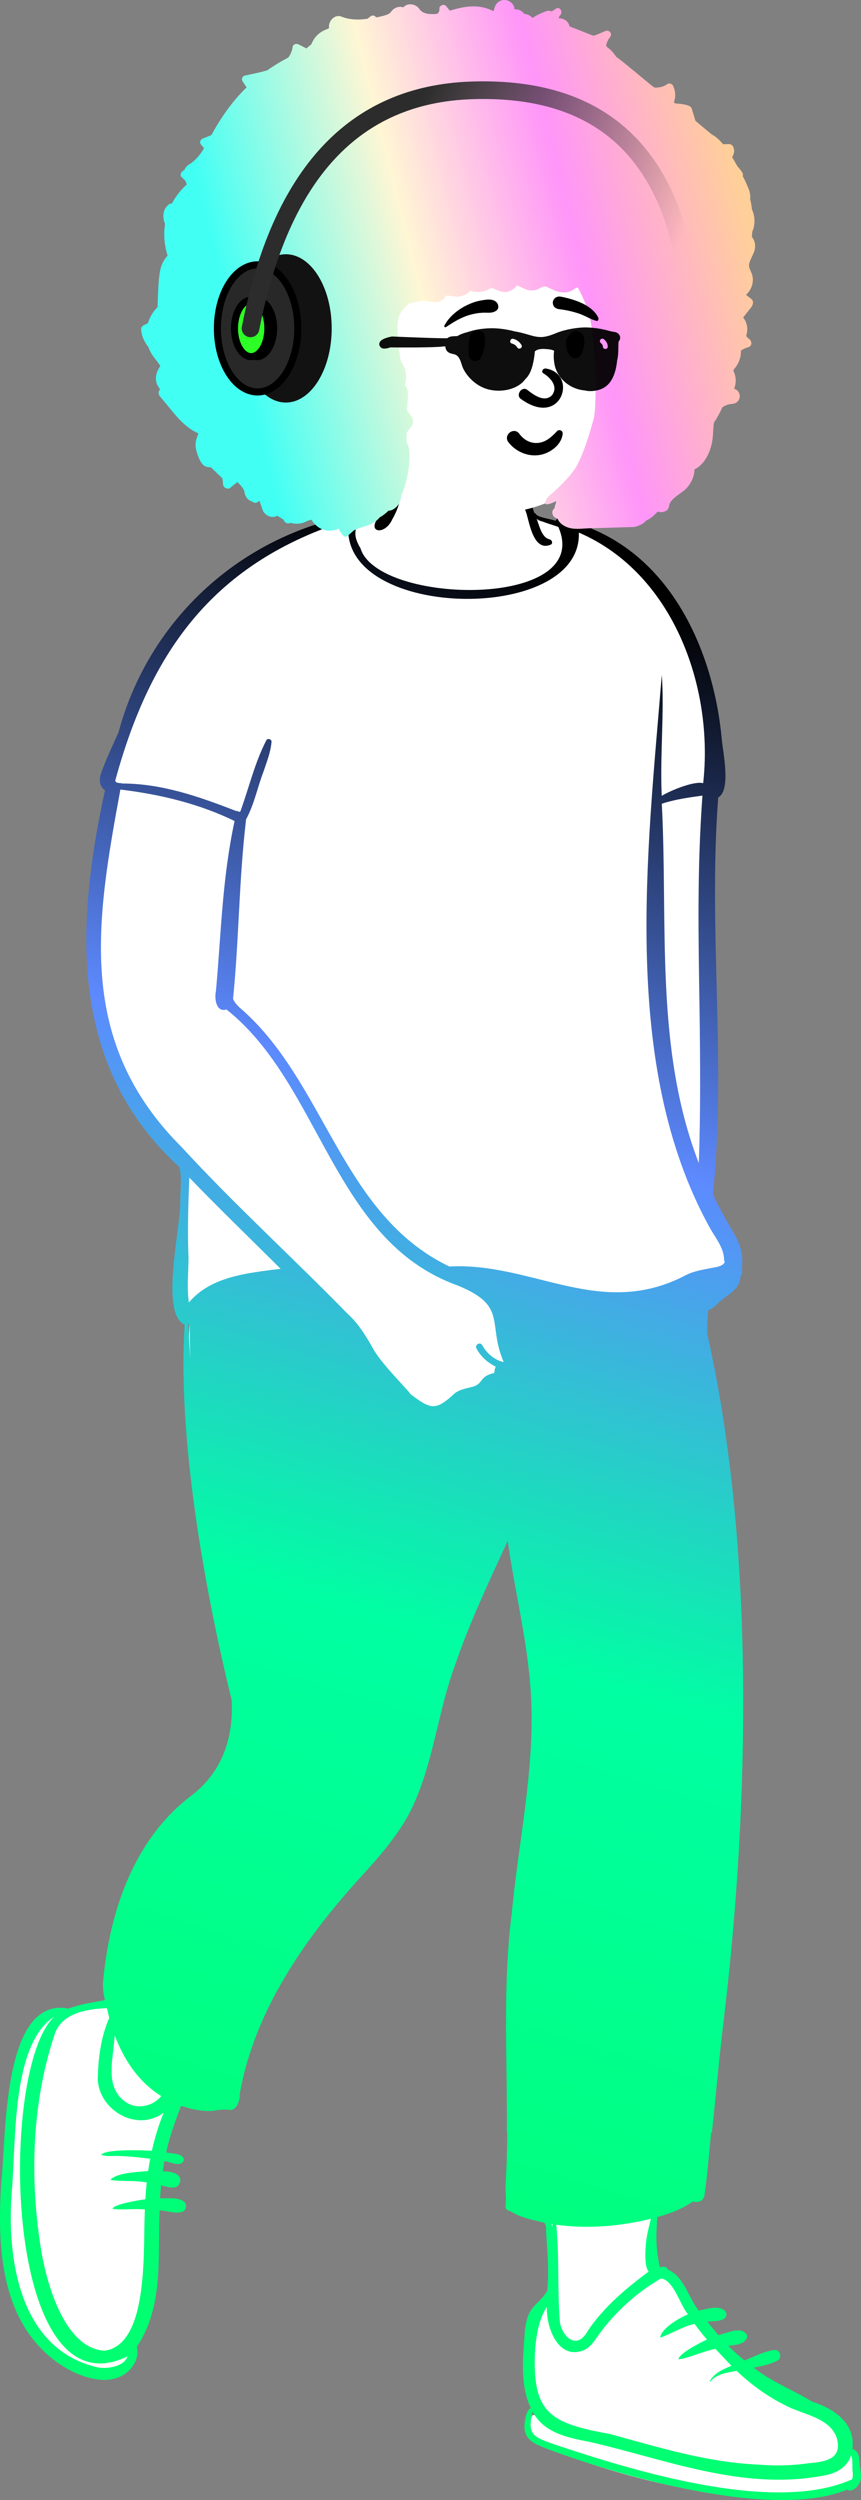 <?xml version="1.0" encoding="UTF-8"?>
<svg width="122px" height="354px" viewBox="0 0 122 354" version="1.1" xmlns="http://www.w3.org/2000/svg" xmlns:xlink="http://www.w3.org/1999/xlink">
    <rect x="0" y="0" width="122" height="354" fill="#808080" stroke="none"/>
    <title>peep-standing-27</title>
    <defs>
        <linearGradient x1="53.895%" y1="3.982%" x2="42.452%" y2="92.794%" id="linearGradient-1">
            <stop stop-color="#000000" offset="0%"></stop>
            <stop stop-color="#5D8AFF" offset="30.236%"></stop>
            <stop stop-color="#00FFA2" offset="59.008%"></stop>
            <stop stop-color="#00FF71" offset="100%"></stop>
        </linearGradient>
        <linearGradient x1="14.362%" y1="59.439%" x2="98.626%" y2="40.963%" id="linearGradient-2">
            <stop stop-color="#42FFF4" offset="0%"></stop>
            <stop stop-color="#FFF6D4" offset="36.449%"></stop>
            <stop stop-color="#FF95F9" offset="67.295%"></stop>
            <stop stop-color="#FFCF9A" offset="100%"></stop>
        </linearGradient>
        <linearGradient x1="31.107%" y1="36.454%" x2="101.667%" y2="55.311%" id="linearGradient-3">
            <stop stop-color="#2C2C2C" offset="0%"></stop>
            <stop stop-color="#1C1C1C" stop-opacity="0" offset="100%"></stop>
        </linearGradient>
    </defs>
    <g id="页面-3" stroke="none" stroke-width="1" fill="none" fill-rule="evenodd">
        <g id="web设计备份-12" transform="translate(-897, -376)">
            <g id="编组-14" transform="translate(688, 224)">
                <g id="peep-standing-27" transform="translate(209, 152)">
                    <g id="BODY" transform="translate(0, 63)">
                        <path d="M120.137,284.191 C120.966,280.328 117.172,279.022 114.781,278.162 C113.067,277.05 106.72,273.199 101.808,268.446 C97.789,264.556 95.054,259.571 93.915,259.096 C93.133,258.642 92.702,258.247 92.621,257.91 C91.907,254.948 92.502,252.187 92.621,250.392 C94.907,249.791 96.739,249.042 98.109,247.994 C98.509,248.127 99.108,248.298 99.287,247.713 C100.525,239.446 101.059,231.276 102.067,223.003 C105.881,191.491 106.311,154.677 99.75,125.895 C99.681,124.469 99.805,123.18 99.932,121.955 C100.82,121.859 101.356,120.999 102.08,120.486 C103.205,119.592 104.536,118.904 104.481,117.342 C104.748,117.139 104.717,117.025 104.586,116.768 C105.443,113.077 101.618,109.188 100.536,106.146 C102.502,86.899 99.827,68.71 101.319,49.458 C103.205,48.669 101.937,43.734 101.808,41.699 C100.764,28.587 93.952,15.623 81.685,11.339 C80.984,11.197 79.93,10.395 79.35,10.933 C78.229,10.489 76.737,11.365 75.869,10.356 L75.877,10.35 C75.147,9.336 74.819,8.047 74.579,6.828 C74.619,7.171 74.686,7.512 74.769,7.845 C72.654,1.881 72.121,0.287 65.314,0.006 C62.247,-0.035 58.204,0.057 56.416,2.984 C55.684,4.344 55.908,5.906 55.453,7.338 C54.618,9.966 51.015,8.696 49.123,10.061 C33.983,14.92 21.564,24.838 17.483,40.757 C16.648,42.676 15.702,44.585 15.004,46.565 C14.896,46.859 14.599,47.854 15.312,48.312 L15.657,48.533 C11.113,69.786 10.811,87.695 26.079,101.864 C27.224,107.952 24.277,116.266 25.41,122.178 C24.764,123.094 25.583,123.832 26.408,123.891 C26.488,123.935 26.809,124.076 26.897,124.117 C25.584,142.67 31.098,167.674 33.529,177.544 C33.86,183.469 31.839,188.337 27.681,191.566 C23.087,194.397 14.005,207.183 15.689,220.596 C13.721,220.982 11.768,221.194 9.88,221.934 C1.621,220.475 1.703,236.408 1.176,242.01 C0.285,251.39 -0.269,264.985 8.636,270.989 C10.982,272.692 15.739,274.686 18.177,271.96 C18.976,271 19.176,270.073 18.862,269.092 C22.887,263.402 21.802,255.958 22.172,249.284 C23.339,249.213 24.56,249.761 25.69,249.562 C26.848,248.54 22.621,248.818 22.182,248.758 C22.227,247.729 22.31,246.645 22.417,245.608 C23.08,245.741 23.929,246.059 24.567,246.083 C24.944,246.175 25.211,245.655 24.983,245.386 C24.486,244.911 23.217,244.984 22.503,244.917 C22.623,244.048 22.771,243.135 22.935,242.295 C23.808,242.263 24.71,242.82 25.537,242.706 C24.911,242.288 23.736,242.416 22.973,242.14 C23.469,239.434 24.48,236.865 25.42,234.335 C27.727,235.287 29.717,235.324 31.968,235.039 C32.889,235.181 33.338,234.992 33.488,233.839 L33.429,233.766 C35.213,223.081 40.972,212.894 51.669,201.341 C53.782,198.975 56.17,196.189 57.761,193.074 C60.957,186.592 61.503,179.439 63.967,172.707 C66.266,165.94 69.411,159.468 72.363,153.053 C72.796,156.341 73.377,159.713 73.982,162.937 C76.643,174.36 76.385,186.547 74.427,198.034 C71.529,214.121 72.926,230.285 72.281,246.487 C72.29,247.421 72.406,248.27 72.269,249.243 C72.251,249.318 72.286,249.407 72.375,249.404 L72.542,249.409 C73.935,250.429 75.858,250.614 77.494,251.167 C78.181,251.711 77.988,252.573 78.051,253.246 C78.23,256.144 78.46,259.053 78.175,262.04 C76.912,264.46 75.344,263.96 75.024,267.373 C74.743,271.269 74.246,275.411 76.142,278.881 L75.425,279.004 C74.36,281.24 75.01,282.691 77.512,283.637 C89.865,288.483 107.247,292.883 120.137,289.225 C120.371,289.457 120.712,289.216 120.978,288.851 C121.234,288.5 121.421,288.034 121.38,287.764 C121.159,286.577 121.462,284.411 120.137,284.191 Z" id="🎨-Background" fill="#FFFFFF"></path>
                        <path d="M120.725,288.072 C109.625,293.06 89.47,286.767 78.563,283.126 C75.622,282.064 74.643,281.856 75.467,278.464 C77.009,281.441 80.324,282.16 83.501,282.757 C94.261,285.211 105.231,289.743 116.739,287.532 C118.428,287.266 120.099,286.35 120.591,284.662 C120.894,285.377 120.706,286.347 120.828,287.134 C120.85,287.447 120.857,287.787 120.725,288.072 M75.832,269.521 C76.033,267.522 76.353,265.409 77.491,263.643 C77.367,266.5 79.082,271.357 82.84,269.739 C83.904,269.175 84.5,268.038 85.185,267.125 C87.461,264.122 90.38,261.515 93.677,259.62 C95.51,259.936 96.299,263.292 97.481,264.696 C96.163,265.284 93.775,266.623 93.534,268.008 C95.179,267.454 96.694,266.423 98.42,266.06 C98.972,266.823 99.558,267.564 100.173,268.279 C99.369,268.633 96.128,270.273 96.149,271.091 C97.902,270.806 99.601,269.947 101.363,269.595 C102.146,270.373 102.86,271.21 103.64,271.99 C102.461,272.476 101.217,273.018 100.573,274.151 C100.542,274.202 100.618,274.259 100.659,274.21 C101.542,273.144 103.061,272.949 104.378,272.709 C106.398,274.613 108.66,276.292 111.192,277.548 C113.725,278.934 117.575,279.251 118.582,282.257 C119.388,285.263 116.874,285.584 114.555,285.796 C112.208,286.13 109.845,286.181 107.513,285.986 C100.225,285.682 93.336,283.535 86.449,281.659 C78.028,280.109 75.296,278.853 75.832,269.521 M78.302,251.944 C78.281,252.076 78.264,252.209 78.245,252.342 C78.221,252.201 78.205,252.06 78.171,251.922 C78.214,251.929 78.258,251.937 78.302,251.944 M91.906,258.657 C88.68,261.045 85.53,263.705 83.29,267.035 C81.807,269.744 79.834,268.095 79.344,265.924 C78.946,261.079 79.288,256.894 78.823,252.02 C83.284,252.628 87.867,252.253 92.224,251.177 C91.7,253.353 91.459,254.179 91.443,256.411 C91.471,257.147 91.46,258.045 91.906,258.657 M99.128,80.302 C99.223,87.434 99.268,94.568 99.021,101.698 C92.746,85.471 94.667,67.864 93.775,50.808 C95.63,50.19 97.621,49.92 99.532,49.656 C98.765,60.242 98.963,69.699 99.128,80.302 M63.669,116.333 C48.264,108.963 46.133,90.066 33.934,79.656 C33.541,79.28 33.214,78.895 33.024,78.441 C33.899,69.599 33.835,61.846 34.869,53.014 C36.024,50.917 36.48,48.481 37.341,46.25 C37.791,44.891 38.338,43.545 38.468,42.119 C38.576,41.65 37.843,41.446 37.706,41.889 C36.078,45.055 35.269,48.575 34.054,51.913 C33.883,51.982 33.655,51.927 33.588,51.748 C33.577,51.792 33.565,51.835 33.555,51.879 C28.325,49.834 22.932,47.929 17.235,47.943 C17.238,47.926 17.243,47.907 17.247,47.889 C16.895,47.9 16.159,47.871 16.379,47.362 C21.387,29.087 30.38,16.56 49.454,10.61 C47.015,24.79 82.511,25.611 82.02,12.412 C95.391,18.16 101.152,34.306 99.636,47.9 C98.365,47.556 95.057,48.907 93.766,49.691 C93.503,44.171 94.156,37.51 93.772,32.574 C91.737,57.741 87.941,87.854 100.488,110.688 C101.303,112.219 102.631,113.684 102.598,115.482 C102.696,115.581 102.705,115.754 102.586,115.881 C102.586,115.89 102.586,115.898 102.585,115.906 C102.579,115.907 102.572,115.907 102.565,115.907 C102.201,116.341 101.435,116.428 100.908,116.523 C99.663,116.774 98.353,116.965 97.214,117.543 C85.07,123.923 75.545,115.699 63.669,116.333 M67.507,127.929 C68.094,129.051 69.08,129.953 70.248,130.517 C70.104,130.8 70.054,131.118 70.039,131.417 C67.935,131.847 68.527,132.846 67.105,133.323 C66.175,133.58 65.281,133.69 64.477,134.253 C61.741,136.803 61.062,136.616 58.126,134.372 C58.166,134.17 54.17,130.265 52.933,128.081 C51.901,126.26 50.821,124.426 49.241,123.018 C41.5,115.088 33.254,107.603 25.761,99.453 C10.745,84.481 13.61,67.503 17.059,48.801 C22.626,49.466 28.224,50.802 33.237,53.255 C31.469,61.51 31.355,68.992 30.594,77.369 C30.364,78.404 30.623,80.399 32.09,79.939 C45.568,90.647 47.135,112.651 64.822,119.014 C72.031,121.946 68.989,124.326 71.371,129.862 C70.06,129.622 68.891,128.523 68.327,127.47 C68.048,126.948 67.235,127.408 67.507,127.929 M26.767,121.433 C26.462,119.335 26.7,117.246 26.714,115.144 C26.55,111.317 26.677,107.587 26.825,103.746 C31.051,108.128 35.445,112.361 39.762,116.661 C35.165,117.241 29.863,117.719 26.767,121.433 M26.689,124.52 C26.761,124.496 26.832,124.464 26.896,124.425 C26.88,126.072 26.906,127.718 26.966,129.362 C26.85,127.749 26.758,126.134 26.689,124.52 M21.518,241.554 C20.278,241.458 14.975,241.275 14.339,242.108 C15.055,242.411 16.041,242.244 16.811,242.278 C18.309,242.339 19.802,242.471 21.284,242.681 C21.173,243.259 21.072,243.836 20.99,244.415 C19.495,244.558 16.585,244.622 15.636,245.669 C17.329,245.939 19.091,245.696 20.79,246.033 C20.707,246.826 20.647,247.619 20.602,248.413 C19.926,248.485 15.946,249.144 15.95,249.771 C17.44,249.969 19.018,249.708 20.536,249.856 C20.207,254.612 21.322,268.976 14.825,269.855 C9.145,269.555 6.654,260.344 5.882,255.925 C4.17,245.629 4.464,234.65 7.856,224.726 C9.067,221.966 12.366,221.487 15.154,221.344 C15.26,221.811 15.365,222.27 15.483,222.732 C14.274,225.476 13.888,228.565 13.855,231.533 C14.111,235.8 19.373,238.973 23.194,236.154 C22.48,237.9 21.928,239.716 21.518,241.554 M14.002,272.25 C2.751,269.83 0.905,256.793 1.678,247.207 C2.309,240.533 1.551,226.464 7.707,222.544 C-0.249,229.811 0.442,279.288 18.074,270.652 C17.634,272.046 15.373,272.449 14.002,272.25 M16.206,225.734 C16.226,225.562 16.248,225.391 16.272,225.219 C17.52,228.612 19.658,231.836 22.842,233.801 C21.623,235.323 19.249,235.776 17.647,234.53 C14.854,232.434 16.018,228.642 16.206,225.734 M54.556,8.963 C54.533,9.002 54.51,9.041 54.486,9.079 C54.33,9.09 54.174,9.104 54.015,9.121 C54.195,9.067 54.375,9.016 54.556,8.963 M75.936,10.209 C75.93,10.191 75.924,10.173 75.919,10.157 C75.934,10.165 75.948,10.175 75.963,10.184 C75.951,10.191 75.944,10.199 75.936,10.209 M121.818,286.007 C121.787,285.163 121.775,284.073 120.788,283.773 C121.235,280.136 118.218,278.066 115.05,277.058 C112.348,275.404 109.285,274.249 106.802,272.255 C107.955,272.039 109.108,271.777 110.132,271.275 C110.905,270.897 110.533,269.636 109.695,269.753 C108.211,269.949 106.878,270.704 105.483,271.228 C104.691,270.577 103.924,269.898 103.199,269.178 C104.102,269.003 105.25,269.068 105.776,268.171 C105.94,267.89 105.866,267.599 105.669,267.383 C104.754,266.457 102.941,267.382 101.805,267.652 C101.259,267.022 100.732,266.38 100.215,265.73 C101.073,265.651 103.305,265.808 102.868,264.391 C102.03,263.282 100.228,263.948 99.016,264.176 C97.479,262.284 96.984,259.383 94.582,258.343 C94.496,257.884 93.897,257.919 93.497,258.055 C92.909,255.245 92.954,253.817 93.126,250.937 C94.909,250.443 96.679,249.794 98.161,248.73 C98.843,248.931 99.669,248.7 99.81,247.899 C100.235,245.077 100.471,241.82 100.769,238.938 L100.877,238.938 C101.442,233.68 101.896,228.407 102.536,223.163 C106.193,192.851 106.99,155.852 100.219,125.905 C100.166,124.771 100.247,123.635 100.361,122.509 C101.168,122.293 101.649,121.504 102.317,121.047 C103.56,120.034 104.823,119.467 104.938,117.699 C105.189,117.46 105.218,117.097 105.08,116.784 C105.402,114.969 104.928,113.166 103.963,111.598 C102.905,109.811 101.905,108.008 101.022,106.132 C102.953,87.231 100.334,68.912 101.766,49.916 C103.602,48.943 102.449,43.537 102.279,41.735 C101.206,29.899 95.684,16.831 83.943,11.908 C83.119,11.212 81.968,10.977 80.962,10.593 C80.282,10.258 79.175,9.968 78.709,10.748 C78.216,10.518 76.625,10.342 76.081,9.943 C75.98,9.869 75.915,9.788 75.899,9.697 C75.859,9.698 75.812,9.69 75.761,9.679 C75.259,8.969 74.781,4.024 74.162,4.377 C73.487,6.075 73.955,7.994 74.601,9.709 C75.046,11.225 75.657,15.127 78.023,14.129 C78.431,13.926 78.179,13.399 77.814,13.357 C76.692,13.036 76.442,11.386 76.008,10.419 C76.522,10.846 78.863,11.486 79.118,11.622 C84.196,23.284 53.495,22.672 51.081,14.632 C49.36,11.854 50.845,10.349 53.913,9.903 C51.658,12.411 54.513,12.967 55.599,10.508 C56.637,8.747 57.11,6.608 56.755,4.582 C56.938,3.871 57.092,2.92 56.029,3.111 C55.993,3.017 55.935,3.091 55.957,3.158 C55.569,3.776 55.839,4.664 55.701,5.378 C55.585,6.546 55.253,7.69 54.691,8.723 C53.648,8.922 52.61,9.136 51.576,9.369 C50.956,8.108 46.934,10.623 45.854,10.919 C31.511,15.159 20.603,26.451 16.796,40.693 C15.946,42.59 15.029,44.496 14.334,46.451 C14.023,47.298 14.023,48.349 14.877,48.897 C10.713,68.012 9.697,87.928 25.429,102.265 C25.786,103.817 25.548,105.464 25.537,107.044 C25.669,110.644 22.595,122.98 26.166,124.576 C25.122,140.557 29.035,162.302 32.827,177.72 C33.107,183.019 31.51,187.839 27.211,191.183 C19.038,197.297 15.595,207.503 14.639,217.228 C14.504,218.225 14.637,219.239 14.861,220.218 C13.089,220.548 11.431,220.763 9.711,221.413 C0.226,219.594 0.903,239.985 0.177,246.035 C-0.392,254.98 -0.037,265.702 8.178,271.559 C10.939,273.527 15.814,275.416 18.505,272.437 C19.267,271.525 19.682,270.459 19.382,269.294 C23.24,263.641 22.329,256.416 22.618,249.983 C23.628,250.018 24.729,250.469 25.724,250.221 C26.49,250.018 26.588,249.035 25.939,248.643 C25.003,248.112 23.732,248.314 22.685,248.279 C22.717,247.663 22.763,247.047 22.822,246.432 C23.815,246.675 25.239,247.258 25.535,245.869 C25.654,244.604 24.057,244.507 23.062,244.453 C23.132,243.975 23.21,243.5 23.298,243.026 C24.059,243.102 24.863,243.588 25.612,243.356 C26.036,243.188 26.183,242.759 25.873,242.411 C25.297,241.846 24.312,241.959 23.549,241.784 C24.012,239.513 24.849,237.342 25.655,235.171 C27.115,235.678 28.695,236.013 30.252,235.885 C31.06,235.715 31.941,235.667 32.757,235.777 C33.664,235.536 33.874,234.566 33.993,233.773 C33.976,233.745 33.958,233.718 33.938,233.693 C36.035,221.474 43.557,210.918 51.992,201.824 C54.315,199.222 56.594,196.516 58.172,193.426 C61.378,186.968 61.953,179.701 64.406,172.991 C66.472,166.899 69.234,161.056 71.941,155.205 C73.027,162.911 75.054,170.491 75.287,178.306 C75.64,188.193 73.463,197.936 72.534,207.744 C71.192,218.116 71.907,228.54 71.822,238.938 L71.88,238.938 C71.858,241.445 71.79,244.061 71.634,246.56 C71.64,247.474 71.758,248.335 71.628,249.249 C71.556,249.755 71.919,250.073 72.301,250.083 C73.703,251.004 75.466,251.331 77.078,251.725 C77.525,252.067 77.332,252.909 77.411,253.424 C77.584,256.32 77.812,258.505 77.531,261.424 C75.954,263.758 74.817,263.385 74.379,266.932 C74.137,270.634 73.606,274.638 75.223,277.999 C74.499,278.164 74.224,280.374 74.333,280.959 C74.517,282.608 75.97,283.13 77.375,283.699 C87.643,287.549 109.459,293.886 120.01,289.528 C120.765,289.956 121.608,289.117 121.852,288.442 C122.175,287.62 121.878,286.824 121.818,286.007" id="🖍-Ink" fill="url(#linearGradient-1)"></path>
                    </g>
                    <g id="Head" transform="translate(20, 0)">
                        <g id="HEAD">
                            <path d="M66.271,46.32 C65.456,36.506 62.977,27.814 51.324,27.444 C46.065,27.49 40.697,28.595 35.862,30.638 C24.108,36.462 20.379,57.747 30.734,66.315 C30.673,66.349 30.658,66.449 30.731,66.498 C32.87,67.92 35.248,69.091 37.63,70.074 C43.974,72.725 51.442,73.877 57.912,71.001 C67.786,66.849 67.934,55.293 66.271,46.32 L66.271,46.32 Z" id="🎨-Background" fill="#FFFFFF"></path>
                            <path d="M85.706,41.746 C86.112,41.384 86.414,40.911 86.567,40.379 C86.707,39.895 86.717,39.366 86.568,38.883 C86.409,38.364 86.067,37.952 86.144,37.412 C86.152,37.359 86.163,37.304 86.179,37.249 C86.476,36.233 87.206,35.5 86.945,34.375 C86.871,34.057 86.732,33.771 86.539,33.545 C86.56,33.301 86.579,33.055 86.595,32.809 C87.023,31.818 87.007,30.64 86.551,29.664 C86.495,29.165 86.411,28.67 86.292,28.183 C86.347,27.753 86.271,27.279 86.131,26.902 C85.885,26.24 85.581,25.587 85.251,24.945 C85.29,24.77 85.272,24.584 85.174,24.419 C84.996,24.119 84.76,23.856 84.52,23.598 C84.349,23.297 84.178,22.999 84.008,22.705 C83.929,22.57 83.842,22.42 83.746,22.261 C84.007,21.782 84.147,21.315 83.871,20.751 C83.767,20.539 83.481,20.383 83.246,20.397 C82.989,20.412 82.73,20.424 82.469,20.433 C81.982,19.852 81.43,19.33 80.839,19.029 C80.239,18.527 79.632,18.035 79.041,17.532 C78.874,17.389 78.705,17.246 78.538,17.102 C78.537,17.099 78.535,17.094 78.534,17.091 C78.411,16.646 78.272,16.208 78.133,15.767 C78.047,15.493 78.02,15.207 77.751,15.058 C77.189,14.747 76.324,14.698 75.678,14.645 C75.614,14.589 75.55,14.534 75.486,14.478 C75.779,13.706 75.727,12.886 75.358,12.113 C75.232,11.851 74.795,11.732 74.556,11.906 C74.003,12.307 73.347,12.449 72.698,12.39 C71.744,11.665 67.896,8.388 67.301,8.042 C67.294,8.029 67.288,8.017 67.28,8.005 C66.946,7.477 66.54,7.053 66.083,6.714 C66.018,6.647 65.953,6.579 65.888,6.512 C65.945,6.11 66.096,5.721 66.339,5.397 C66.365,5.359 66.395,5.323 66.424,5.287 C66.849,4.788 66.331,4.145 65.737,4.407 C65.695,4.425 65.652,4.444 65.609,4.464 C65.153,4.665 64.648,4.884 64.123,5.068 C63.93,4.997 63.734,4.932 63.556,4.861 L61.641,4.1 C61.326,3.975 60.993,3.869 60.688,3.722 C60.582,3.023 59.873,2.565 59.137,2.589 C59.179,2.454 59.243,2.324 59.332,2.201 C59.358,2.164 59.387,2.129 59.416,2.095 C59.795,1.66 59.289,0.853 58.748,1.24 C58.71,1.267 58.671,1.294 58.633,1.321 C58.483,1.425 58.329,1.523 58.174,1.618 C57.924,1.51 57.644,1.486 57.35,1.6 C56.7,1.851 56.101,2.107 55.529,2.501 C55.506,2.517 55.482,2.531 55.458,2.546 C55.174,2.207 54.723,1.98 54.317,1.982 C54.309,1.982 54.302,1.982 54.295,1.982 C53.991,1.525 53.435,1.259 52.897,1.324 C52.933,0.667 52.269,0.082 51.664,0.011 C50.957,-0.072 50.32,0.333 50.107,1.015 C50.048,1.205 49.989,1.395 49.93,1.585 C49.381,1.311 48.802,1.101 48.197,0.996 C46.819,0.758 45.472,1.012 44.144,1.39 C44.011,1.427 43.879,1.466 43.746,1.505 C43.557,1.288 43.379,1.066 43.209,0.859 C42.916,0.501 42.213,0.787 42.26,1.247 C42.293,1.564 42.163,1.793 41.953,1.955 C41.722,1.988 41.499,1.998 41.163,1.991 C40.719,1.983 40.517,1.969 40.053,1.79 C39.836,1.707 39.567,1.488 39.441,1.291 C38.957,0.537 37.729,0.334 37.144,1.053 C36.528,0.787 35.751,1.154 35.409,1.672 C35.231,1.943 34.858,2.094 34.388,2.224 C34.035,2.322 33.675,2.396 33.313,2.46 C33.151,2.244 32.812,2.099 32.562,2.28 C32.393,2.404 32.229,2.53 32.068,2.66 C30.821,2.83 29.58,2.836 28.391,2.355 C27.384,1.948 26.46,3.06 26.626,3.993 C26.335,4.143 26.018,4.243 25.73,4.4 C25.102,4.743 24.586,5.285 24.272,5.923 C24.215,6.037 24.164,6.153 24.116,6.269 C23.881,6.458 23.649,6.652 23.422,6.857 C23.045,6.666 22.669,6.474 22.291,6.283 C22.009,6.14 21.533,6.24 21.477,6.61 C21.386,7.22 21.164,7.726 20.847,8.149 C19.817,8.684 18.827,9.284 17.879,9.952 C16.788,10.29 15.629,10.487 14.676,10.708 C14.35,10.784 14.172,11.205 14.356,11.486 C14.55,11.783 14.745,12.079 14.938,12.376 C14.396,12.899 13.887,13.446 13.406,14.011 C12.069,15.582 10.95,17.305 9.949,19.13 C9.552,19.289 9.156,19.446 8.76,19.604 C8.378,19.757 8.206,20.195 8.515,20.518 C8.663,20.671 8.794,20.833 8.907,21.003 C8.346,21.922 7.685,22.759 6.761,23.308 C6.479,23.474 6.268,23.736 6.155,24.033 C6.059,24.096 5.964,24.164 5.871,24.233 C5.61,24.428 5.452,24.852 5.758,25.105 C5.973,25.283 6.174,25.494 6.345,25.727 C6.382,25.86 6.42,25.994 6.458,26.126 C5.599,26.907 4.885,27.815 4.348,28.833 C4.221,28.813 4.091,28.826 3.985,28.903 C3.026,29.603 2.998,30.719 3.384,31.716 C3.151,33.218 3.301,34.758 3.749,36.213 C3.159,36.795 2.805,37.635 2.66,38.444 C2.405,39.866 2.387,42.052 2.32,43.503 C1.677,44.116 1.219,44.91 0.964,45.764 C0.749,45.869 0.535,45.975 0.32,46.08 C0.129,46.174 -0.011,46.422 0,46.63 C0.055,47.64 0.477,48.438 1.035,49.16 C1.234,49.717 1.527,50.231 1.911,50.724 C2.177,51.061 2.437,51.385 2.666,51.75 C2.689,51.786 2.704,51.82 2.714,51.844 C2.624,51.94 2.549,52.099 2.484,52.213 C1.936,53.168 1.928,54.287 2.706,55.118 C2.413,55.355 2.403,55.834 2.662,56.127 C4.346,58.028 5.75,60.34 8.086,61.349 C8.097,61.367 8.106,61.385 8.114,61.402 C7.641,62.528 7.577,63.113 7.964,64.277 C7.966,64.287 7.97,64.297 7.973,64.307 C8.18,64.917 8.559,65.894 9.244,66.084 C9.46,66.144 9.672,66.171 9.882,66.17 C10.426,66.687 10.968,67.205 11.51,67.724 C11.558,67.98 11.587,68.24 11.597,68.501 C11.612,68.939 12.029,69.293 12.477,69.164 C12.635,69.118 13.508,68.28 13.669,68.284 C13.749,68.364 13.828,68.444 13.906,68.525 C14.194,68.824 14.594,69.295 14.627,69.608 C14.691,70.198 15.083,70.874 15.715,70.993 C15.953,71.231 16.332,71.303 16.623,70.992 C16.642,70.972 16.661,70.952 16.681,70.935 C16.712,70.931 16.742,70.928 16.773,70.924 C16.913,71.337 17.053,71.75 17.194,72.162 C17.47,72.973 18.526,73.495 19.276,73.021 C19.397,73.093 19.516,73.169 19.635,73.245 C19.815,73.359 19.998,73.475 20.185,73.584 C20.196,73.615 20.207,73.645 20.216,73.674 C20.337,74.039 20.84,74.235 21.15,74.025 C21.246,74.056 21.345,74.08 21.444,74.1 C21.967,74.202 22.494,74.174 23,74.002 C23.362,73.88 23.707,73.646 24.096,73.615 C24.12,73.613 24.146,73.614 24.17,73.614 C24.488,74.257 25.213,74.811 25.785,74.999 C26.534,75.245 27.301,75.157 27.983,74.855 C28.167,75.219 28.398,75.563 28.674,75.882 C28.827,76.058 29.103,76.02 29.261,75.882 C29.561,75.619 29.859,75.355 30.156,75.091 C30.371,75.009 30.589,74.911 30.815,74.819 C31.524,74.533 32.301,74.414 32.957,74.001 C33.268,73.805 33.561,73.554 33.802,73.264 C34.256,73.005 34.673,72.682 35.049,72.312 C35.237,72.313 35.433,72.269 35.622,72.174 C36.416,71.776 36.834,70.964 36.871,70.134 C37.514,68.638 37.893,67.043 37.998,65.411 C38.031,64.875 38.037,64.334 37.995,63.798 C37.967,63.421 37.871,63.168 37.726,62.827 C37.677,62.716 37.634,62.614 37.599,62.501 C37.607,62.14 37.612,61.779 37.617,61.419 C37.715,61.115 37.891,60.832 38.136,60.594 C38.514,60.226 38.687,59.461 38.343,59.006 C38.119,58.712 37.896,58.417 37.672,58.123 C37.734,56.86 38.041,54.85 37.362,54.638 C37.389,54.451 37.447,54.266 37.481,54.079 C37.64,53.183 37.545,52.382 37.063,51.599 C36.962,51.435 36.877,51.291 36.807,51.151 C36.763,50.892 36.719,50.634 36.675,50.376 C36.607,49.979 36.541,49.578 36.484,49.174 C36.454,48.661 36.427,48.147 36.397,47.632 C36.37,47.158 36.339,46.684 36.307,46.209 C36.32,45.997 36.339,45.785 36.366,45.573 C36.529,44.307 37.052,43.839 37.959,42.96 C38.101,42.937 38.242,42.913 38.381,42.884 C39.028,42.752 39.704,42.547 40.37,42.621 C41.092,42.7 41.739,43.009 42.442,42.615 C42.648,42.497 43.102,42.174 43.142,41.917 C43.144,41.9 43.148,41.886 43.152,41.876 C43.201,41.869 43.264,41.863 43.303,41.862 C43.861,41.843 44.393,42.06 44.956,42 C45.622,41.93 46.217,41.638 46.609,41.205 C47.111,41.327 47.623,41.382 48.144,41.314 C48.581,41.258 48.972,41.117 49.359,40.908 C49.64,40.758 49.551,40.715 49.858,40.837 C50.554,41.116 51.184,41.484 51.968,41.293 C52.375,41.194 52.727,40.977 53.022,40.685 C53.092,40.617 53.211,40.515 53.29,40.419 C53.663,40.606 54.6,41.027 54.754,41.064 C55.191,41.17 55.654,41.153 56.079,41.013 C56.391,40.909 56.773,40.628 57.047,40.571 C57.402,40.495 58.19,40.983 58.613,41.151 C59.356,41.445 60.143,41.518 60.895,41.214 C61.154,41.11 61.657,40.694 61.85,40.697 C62.164,41.081 63.043,43.179 63.306,43.945 C64.373,47.041 64.649,56.708 64.157,59.175 C64.138,59.248 64.118,59.319 64.097,59.392 C63.492,61.537 62.862,63.718 61.85,65.717 C61.213,66.973 59.823,68.509 57.679,70.325 C56.853,71.5 57.209,71.723 58.748,70.993 C59.009,70.869 58.408,71.96 58.651,71.817 C58.561,71.941 58.47,72.065 58.377,72.189 C58.121,72.53 58.311,73.11 58.67,73.297 C58.784,73.355 58.898,73.412 59.013,73.467 C59.028,73.503 59.045,73.54 59.064,73.576 C59.393,74.228 60.081,74.613 60.782,74.779 C61.615,74.976 62.548,74.837 63.395,74.812 C64.18,74.789 64.966,74.765 65.75,74.742 C65.935,74.737 66.12,74.731 66.306,74.725 C67.238,74.697 68.17,74.67 69.101,74.642 C69.932,74.617 69.893,74.681 70.672,74.352 C71.02,74.205 71.305,73.996 71.544,73.718 C71.694,73.652 71.839,73.577 71.977,73.492 C72.423,73.217 72.82,72.849 73.185,72.443 C73.806,72.637 74.676,72.457 74.797,71.687 C74.991,70.454 76.612,69.927 77.369,69.036 C77.98,68.317 78.417,67.375 78.394,66.471 C79.934,65.734 80.772,63.793 80.968,62.147 C81.059,61.383 81.045,60.566 81.177,59.789 C81.235,59.727 81.287,59.662 81.331,59.591 C81.718,58.973 82.055,58.336 82.351,57.684 C82.755,57.397 83.24,57.22 83.748,57.191 C84.996,57.119 85.231,55.455 84.041,55.054 C84.035,55.051 84.03,55.05 84.024,55.048 C84.347,54.25 84.32,53.306 83.928,52.551 C83.945,52.469 83.96,52.388 83.976,52.306 C84.644,51.596 85.027,50.61 84.984,49.649 C85.289,49.437 85.631,49.273 86.005,49.171 C86.583,49.014 86.586,48.317 86.159,48.005 C85.987,47.88 85.845,47.733 85.726,47.571 C86.021,46.694 85.905,45.679 85.301,44.959 C85.684,44.474 86.068,43.988 86.451,43.503 C86.705,43.181 86.839,42.636 86.451,42.331 C86.203,42.135 85.955,41.94 85.706,41.746 Z" id="🖍-Ink" fill="url(#linearGradient-2)"></path>
                        </g>
                        <g id="FACE" transform="translate(36.665, 35.888)" fill="#000000">
                            <path d="M17.393,28.256 C16.596,27.935 15.884,27.398 15.364,26.713 C15.183,26.475 15.136,26.223 15.174,25.993 C15.217,25.734 15.371,25.5 15.583,25.342 C15.794,25.185 16.059,25.107 16.316,25.146 C16.538,25.181 16.76,25.301 16.935,25.551 L16.972,25.601 C17.281,26.015 17.684,26.354 18.144,26.573 C18.586,26.784 19.082,26.882 19.594,26.825 C20.57,26.716 21.242,26.194 21.957,25.486 C22.046,25.397 22.134,25.304 22.223,25.211 C22.28,25.126 22.358,25.071 22.445,25.043 C22.541,25.011 22.65,25.013 22.749,25.047 C22.846,25.08 22.932,25.143 22.989,25.227 C23.044,25.306 23.075,25.404 23.065,25.517 C23,26.252 22.611,26.907 22.06,27.421 C21.447,27.992 20.635,28.388 19.871,28.526 C19.029,28.679 18.17,28.57 17.393,28.256 L17.393,28.256 Z M20.268,16.932 C21.164,17.47 22.529,18.725 21.565,20.06 C20.431,21.237 18.797,19.887 17.992,19.277 C17.246,18.804 16.407,20.021 17.1,20.573 C22.917,24.83 25.277,17.072 20.721,16.299 C20.22,16.213 20.033,16.765 20.268,16.932 Z M9.844,11.98 C9.943,10.765 11.815,10.489 12.001,11.691 C12.167,12.768 11.971,13.757 11.481,14.726 C11.012,15.652 9.833,15.22 9.744,14.377 C9.625,13.247 9.782,12.735 9.844,11.98 Z M24.09,11.442 C24.351,11.104 24.728,10.874 25.179,11.004 C26.59,11.411 26.174,13.39 25.679,14.354 C25.41,14.877 24.54,15.009 24.147,14.549 C23.506,13.798 23.199,12.298 24.014,11.558 C24.036,11.52 24.06,11.481 24.09,11.442 Z M11.461,6.665 L11.683,6.627 C12.373,6.509 13.229,6.396 13.717,6.943 C13.976,7.234 14.065,7.773 13.717,8.051 C13.106,8.54 12.43,8.351 11.697,8.392 C11.093,8.427 10.513,8.525 9.932,8.69 C8.656,9.05 7.616,9.708 6.527,10.43 C6.384,10.525 6.238,10.344 6.306,10.212 C6.935,8.995 8.154,7.994 9.375,7.384 C10.027,7.059 10.74,6.789 11.461,6.665 Z M22.805,6.12 L22.975,6.154 C24.831,6.538 27.241,7.303 28.12,9.105 C28.154,9.359 28.118,9.414 28.089,9.45 L28.08,9.462 C28.056,9.492 28.037,9.534 27.926,9.569 C27.895,9.561 27.863,9.554 27.832,9.545 C27.429,9.441 27.11,9.297 26.802,9.148 L26.467,8.985 C26.079,8.797 25.688,8.616 25.273,8.482 C24.387,8.197 23.477,7.996 22.552,7.888 C22.351,7.865 22.158,7.798 22.006,7.684 C21.861,7.575 21.751,7.424 21.701,7.224 C21.635,6.965 21.654,6.769 21.795,6.535 C21.901,6.36 22.052,6.238 22.226,6.168 C22.403,6.097 22.604,6.08 22.805,6.12 Z" id="🖍-Ink"></path>
                        </g>
                    </g>
                    <g id="编组-13" transform="translate(30.304, 12.769)">
                        <g id="编组-12" transform="translate(-0, 23.231)">
                            <ellipse id="椭圆形" fill="#121212" cx="10.196" cy="10.5" rx="6.5" ry="10.5"></ellipse>
                            <ellipse id="椭圆形" stroke="#000000" fill="#282828" cx="6.196" cy="10.5" rx="5.696" ry="9"></ellipse>
                            <ellipse id="椭圆形备份-3" fill="#000000" cx="6.105" cy="10.5" rx="2.864" ry="4.5"></ellipse>
                            <ellipse id="椭圆形" stroke="#000000" fill="#2DFF26" cx="5.287" cy="10.5" rx="2.364" ry="4"></ellipse>
                        </g>
                        <path d="M5.196,33.731 C9.463,11.833 19.897,0.599 36.498,0.029 C53.099,-0.541 63.096,7.193 66.489,23.231" id="路径-2" stroke="url(#linearGradient-3)" stroke-width="2.5" stroke-linecap="round"></path>
                    </g>
                    <g id="ACCESORIES" opacity="0.943" transform="translate(70.725, 50.63) rotate(2) translate(-70.725, -50.63) translate(53.687, 45.934)" fill="#000000">
                        <path d="M29.365,0 C31.405,0 32.57,0.439 32.997,0.473 L33.009,0.474 C33.187,0.485 33.346,0.5 33.513,0.565 C34.127,0.801 34.227,1.446 33.869,1.852 C33.844,2.692 33.954,3.674 33.765,4.517 C33.531,8.071 31.86,8.671 30.91,8.89 C30.433,9 29.868,9.044 29.362,8.927 C28.498,8.895 27.644,8.625 26.913,8.154 C25.895,7.497 25.139,6.487 24.893,5.29 C24.777,4.719 24.723,4.124 24.786,3.544 L24.796,3.464 C24.465,3.306 24.081,3.276 23.686,3.262 C23.497,3.255 23.311,3.249 23.13,3.257 C22.954,3.277 22.779,3.303 22.604,3.339 C22.413,3.396 22.232,3.492 22.065,3.643 L22.054,3.863 C22.023,4.413 21.95,4.965 21.839,5.504 C21.675,6.301 21.41,7.061 20.847,7.626 C20.657,7.911 20.421,8.165 20.135,8.385 C19.095,9.186 17.683,9.48 16.386,9.369 C13.754,9.144 12.233,7.054 11.882,6.161 L11.861,6.107 C11.608,5.443 11.406,4.581 10.606,4.438 L10.436,4.408 C10.071,4.339 9.734,4.244 9.519,3.887 C9.426,3.732 9.377,3.558 9.366,3.38 C9.241,3.39 9.116,3.399 8.992,3.408 C8,3.618 2.052,3.796 1.577,3.796 C1.577,3.796 0.664,4.18 0.279,3.882 C0.012,3.675 -0.076,3.399 0.071,3.087 C0.293,2.616 1.316,2.333 1.771,2.244 C1.771,2.244 9.104,2.305 9.632,2.205 C9.959,1.868 10.543,1.914 11.031,1.861 C11.435,1.572 12,1.379 12.447,1.25 C12.538,1.216 12.628,1.182 12.716,1.151 C13.534,0.859 14.385,0.705 15.249,0.622 C16.14,0.537 17.033,0.575 17.919,0.697 C18.292,0.747 18.662,0.813 19.029,0.898 C19.686,0.985 20.34,1.128 20.998,1.297 L21.129,1.332 C21.822,1.513 22.533,1.67 23.25,1.547 C23.834,1.448 24.395,1.223 24.933,0.98 L25.003,0.948 C26.186,0.408 28.034,0 29.365,0 Z M18.958,1.976 C18.521,1.88 18.335,2.553 18.773,2.649 C19.083,2.718 19.346,2.874 19.523,3.139 L19.542,3.168 C19.78,3.547 20.383,3.197 20.143,2.815 C19.873,2.386 19.454,2.085 18.958,1.976 Z M31.744,1.558 C31.59,1.45 31.357,1.53 31.268,1.684 C31.169,1.852 31.234,2.04 31.378,2.151 L31.393,2.161 C31.525,2.255 31.654,2.422 31.67,2.593 L31.671,2.614 C31.688,3.062 32.385,3.065 32.367,2.614 C32.35,2.174 32.095,1.806 31.744,1.558 Z" id="🖍-Ink"></path>
                    </g>
                </g>
            </g>
        </g>
    </g>
</svg>